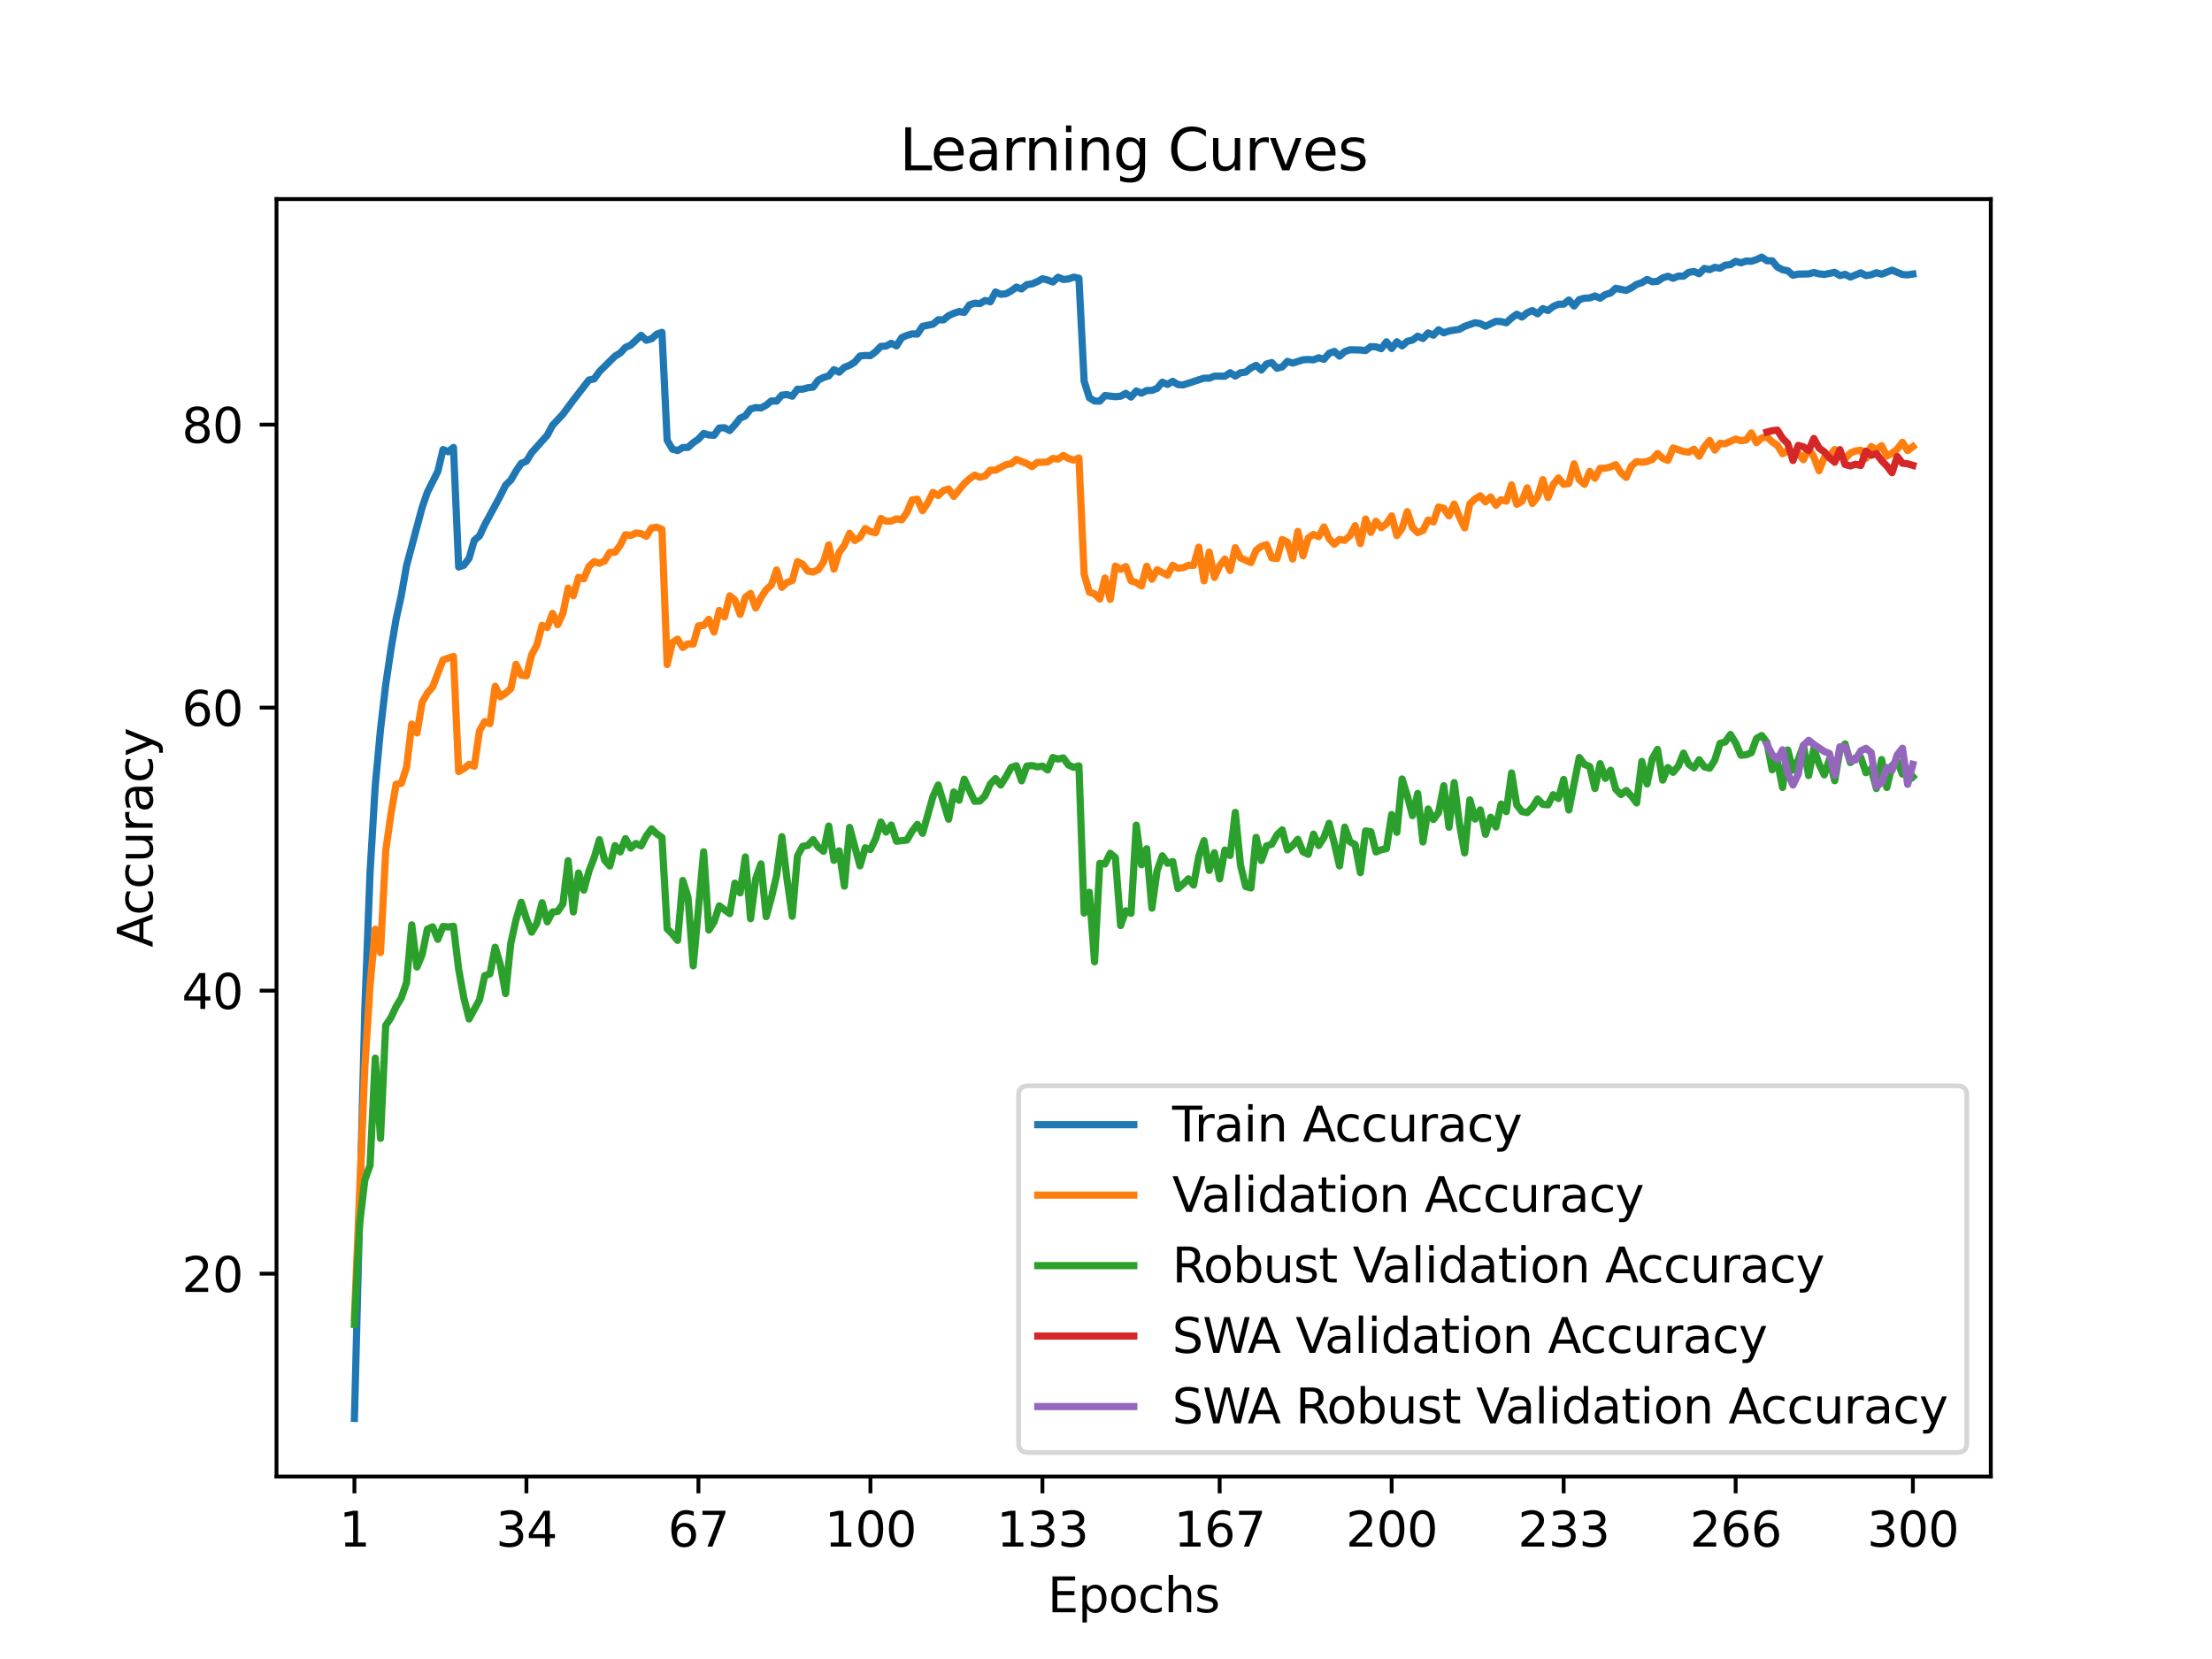 <?xml version="1.0" encoding="utf-8" standalone="no"?>
<!DOCTYPE svg PUBLIC "-//W3C//DTD SVG 1.1//EN"
  "http://www.w3.org/Graphics/SVG/1.1/DTD/svg11.dtd">
<svg xmlns:xlink="http://www.w3.org/1999/xlink" width="460.8pt" height="345.6pt" viewBox="0 0 460.8 345.6" xmlns="http://www.w3.org/2000/svg" version="1.1">
 <defs>
  <style type="text/css">*{stroke-linejoin: round; stroke-linecap: butt}</style>
 </defs>
 <g id="figure_1">
  <g id="patch_1">
   <path d="M 0 345.6 
L 460.8 345.6 
L 460.8 0 
L 0 0 
z
" style="fill: #ffffff"/>
  </g>
  <g id="axes_1">
   <g id="patch_2">
    <path d="M 57.6 307.584 
L 414.72 307.584 
L 414.72 41.472 
L 57.6 41.472 
z
" style="fill: #ffffff"/>
   </g>
   <g id="matplotlib.axis_1">
    <g id="xtick_1">
     <g id="line2d_1">
      <defs>
       <path id="maa9765d946" d="M 0 0 
L 0 3.5 
" style="stroke: #000000; stroke-width: 0.8"/>
      </defs>
      <g>
       <use xlink:href="#maa9765d946" x="73.833" y="307.584" style="stroke: #000000; stroke-width: 0.8"/>
      </g>
     </g>
     <g id="text_1">
      <!-- 1 -->
      <g transform="translate(70.651 322.182) scale(0.1 -0.1)">
       <defs>
        <path id="DejaVuSans-31" d="M 794 531 
L 1825 531 
L 1825 4091 
L 703 3866 
L 703 4441 
L 1819 4666 
L 2450 4666 
L 2450 531 
L 3481 531 
L 3481 0 
L 794 0 
L 794 531 
z
" transform="scale(0.016)"/>
       </defs>
       <use xlink:href="#DejaVuSans-31"/>
      </g>
     </g>
    </g>
    <g id="xtick_2">
     <g id="line2d_2">
      <g>
       <use xlink:href="#maa9765d946" x="109.664" y="307.584" style="stroke: #000000; stroke-width: 0.8"/>
      </g>
     </g>
     <g id="text_2">
      <!-- 34 -->
      <g transform="translate(103.302 322.182) scale(0.1 -0.1)">
       <defs>
        <path id="DejaVuSans-33" d="M 2597 2516 
Q 3050 2419 3304 2112 
Q 3559 1806 3559 1356 
Q 3559 666 3084 287 
Q 2609 -91 1734 -91 
Q 1441 -91 1130 -33 
Q 819 25 488 141 
L 488 750 
Q 750 597 1062 519 
Q 1375 441 1716 441 
Q 2309 441 2620 675 
Q 2931 909 2931 1356 
Q 2931 1769 2642 2001 
Q 2353 2234 1838 2234 
L 1294 2234 
L 1294 2753 
L 1863 2753 
Q 2328 2753 2575 2939 
Q 2822 3125 2822 3475 
Q 2822 3834 2567 4026 
Q 2313 4219 1838 4219 
Q 1578 4219 1281 4162 
Q 984 4106 628 3988 
L 628 4550 
Q 988 4650 1302 4700 
Q 1616 4750 1894 4750 
Q 2613 4750 3031 4423 
Q 3450 4097 3450 3541 
Q 3450 3153 3228 2886 
Q 3006 2619 2597 2516 
z
" transform="scale(0.016)"/>
        <path id="DejaVuSans-34" d="M 2419 4116 
L 825 1625 
L 2419 1625 
L 2419 4116 
z
M 2253 4666 
L 3047 4666 
L 3047 1625 
L 3713 1625 
L 3713 1100 
L 3047 1100 
L 3047 0 
L 2419 0 
L 2419 1100 
L 313 1100 
L 313 1709 
L 2253 4666 
z
" transform="scale(0.016)"/>
       </defs>
       <use xlink:href="#DejaVuSans-33"/>
       <use xlink:href="#DejaVuSans-34" x="63.623"/>
      </g>
     </g>
    </g>
    <g id="xtick_3">
     <g id="line2d_3">
      <g>
       <use xlink:href="#maa9765d946" x="145.496" y="307.584" style="stroke: #000000; stroke-width: 0.8"/>
      </g>
     </g>
     <g id="text_3">
      <!-- 67 -->
      <g transform="translate(139.133 322.182) scale(0.1 -0.1)">
       <defs>
        <path id="DejaVuSans-36" d="M 2113 2584 
Q 1688 2584 1439 2293 
Q 1191 2003 1191 1497 
Q 1191 994 1439 701 
Q 1688 409 2113 409 
Q 2538 409 2786 701 
Q 3034 994 3034 1497 
Q 3034 2003 2786 2293 
Q 2538 2584 2113 2584 
z
M 3366 4563 
L 3366 3988 
Q 3128 4100 2886 4159 
Q 2644 4219 2406 4219 
Q 1781 4219 1451 3797 
Q 1122 3375 1075 2522 
Q 1259 2794 1537 2939 
Q 1816 3084 2150 3084 
Q 2853 3084 3261 2657 
Q 3669 2231 3669 1497 
Q 3669 778 3244 343 
Q 2819 -91 2113 -91 
Q 1303 -91 875 529 
Q 447 1150 447 2328 
Q 447 3434 972 4092 
Q 1497 4750 2381 4750 
Q 2619 4750 2861 4703 
Q 3103 4656 3366 4563 
z
" transform="scale(0.016)"/>
        <path id="DejaVuSans-37" d="M 525 4666 
L 3525 4666 
L 3525 4397 
L 1831 0 
L 1172 0 
L 2766 4134 
L 525 4134 
L 525 4666 
z
" transform="scale(0.016)"/>
       </defs>
       <use xlink:href="#DejaVuSans-36"/>
       <use xlink:href="#DejaVuSans-37" x="63.623"/>
      </g>
     </g>
    </g>
    <g id="xtick_4">
     <g id="line2d_4">
      <g>
       <use xlink:href="#maa9765d946" x="181.327" y="307.584" style="stroke: #000000; stroke-width: 0.8"/>
      </g>
     </g>
     <g id="text_4">
      <!-- 100 -->
      <g transform="translate(171.783 322.182) scale(0.1 -0.1)">
       <defs>
        <path id="DejaVuSans-30" d="M 2034 4250 
Q 1547 4250 1301 3770 
Q 1056 3291 1056 2328 
Q 1056 1369 1301 889 
Q 1547 409 2034 409 
Q 2525 409 2770 889 
Q 3016 1369 3016 2328 
Q 3016 3291 2770 3770 
Q 2525 4250 2034 4250 
z
M 2034 4750 
Q 2819 4750 3233 4129 
Q 3647 3509 3647 2328 
Q 3647 1150 3233 529 
Q 2819 -91 2034 -91 
Q 1250 -91 836 529 
Q 422 1150 422 2328 
Q 422 3509 836 4129 
Q 1250 4750 2034 4750 
z
" transform="scale(0.016)"/>
       </defs>
       <use xlink:href="#DejaVuSans-31"/>
       <use xlink:href="#DejaVuSans-30" x="63.623"/>
       <use xlink:href="#DejaVuSans-30" x="127.246"/>
      </g>
     </g>
    </g>
    <g id="xtick_5">
     <g id="line2d_5">
      <g>
       <use xlink:href="#maa9765d946" x="217.158" y="307.584" style="stroke: #000000; stroke-width: 0.8"/>
      </g>
     </g>
     <g id="text_5">
      <!-- 133 -->
      <g transform="translate(207.615 322.182) scale(0.1 -0.1)">
       <use xlink:href="#DejaVuSans-31"/>
       <use xlink:href="#DejaVuSans-33" x="63.623"/>
       <use xlink:href="#DejaVuSans-33" x="127.246"/>
      </g>
     </g>
    </g>
    <g id="xtick_6">
     <g id="line2d_6">
      <g>
       <use xlink:href="#maa9765d946" x="254.076" y="307.584" style="stroke: #000000; stroke-width: 0.8"/>
      </g>
     </g>
     <g id="text_6">
      <!-- 167 -->
      <g transform="translate(244.532 322.182) scale(0.1 -0.1)">
       <use xlink:href="#DejaVuSans-31"/>
       <use xlink:href="#DejaVuSans-36" x="63.623"/>
       <use xlink:href="#DejaVuSans-37" x="127.246"/>
      </g>
     </g>
    </g>
    <g id="xtick_7">
     <g id="line2d_7">
      <g>
       <use xlink:href="#maa9765d946" x="289.907" y="307.584" style="stroke: #000000; stroke-width: 0.8"/>
      </g>
     </g>
     <g id="text_7">
      <!-- 200 -->
      <g transform="translate(280.363 322.182) scale(0.1 -0.1)">
       <defs>
        <path id="DejaVuSans-32" d="M 1228 531 
L 3431 531 
L 3431 0 
L 469 0 
L 469 531 
Q 828 903 1448 1529 
Q 2069 2156 2228 2338 
Q 2531 2678 2651 2914 
Q 2772 3150 2772 3378 
Q 2772 3750 2511 3984 
Q 2250 4219 1831 4219 
Q 1534 4219 1204 4116 
Q 875 4013 500 3803 
L 500 4441 
Q 881 4594 1212 4672 
Q 1544 4750 1819 4750 
Q 2544 4750 2975 4387 
Q 3406 4025 3406 3419 
Q 3406 3131 3298 2873 
Q 3191 2616 2906 2266 
Q 2828 2175 2409 1742 
Q 1991 1309 1228 531 
z
" transform="scale(0.016)"/>
       </defs>
       <use xlink:href="#DejaVuSans-32"/>
       <use xlink:href="#DejaVuSans-30" x="63.623"/>
       <use xlink:href="#DejaVuSans-30" x="127.246"/>
      </g>
     </g>
    </g>
    <g id="xtick_8">
     <g id="line2d_8">
      <g>
       <use xlink:href="#maa9765d946" x="325.739" y="307.584" style="stroke: #000000; stroke-width: 0.8"/>
      </g>
     </g>
     <g id="text_8">
      <!-- 233 -->
      <g transform="translate(316.195 322.182) scale(0.1 -0.1)">
       <use xlink:href="#DejaVuSans-32"/>
       <use xlink:href="#DejaVuSans-33" x="63.623"/>
       <use xlink:href="#DejaVuSans-33" x="127.246"/>
      </g>
     </g>
    </g>
    <g id="xtick_9">
     <g id="line2d_9">
      <g>
       <use xlink:href="#maa9765d946" x="361.57" y="307.584" style="stroke: #000000; stroke-width: 0.8"/>
      </g>
     </g>
     <g id="text_9">
      <!-- 266 -->
      <g transform="translate(352.026 322.182) scale(0.1 -0.1)">
       <use xlink:href="#DejaVuSans-32"/>
       <use xlink:href="#DejaVuSans-36" x="63.623"/>
       <use xlink:href="#DejaVuSans-36" x="127.246"/>
      </g>
     </g>
    </g>
    <g id="xtick_10">
     <g id="line2d_10">
      <g>
       <use xlink:href="#maa9765d946" x="398.487" y="307.584" style="stroke: #000000; stroke-width: 0.8"/>
      </g>
     </g>
     <g id="text_10">
      <!-- 300 -->
      <g transform="translate(388.944 322.182) scale(0.1 -0.1)">
       <use xlink:href="#DejaVuSans-33"/>
       <use xlink:href="#DejaVuSans-30" x="63.623"/>
       <use xlink:href="#DejaVuSans-30" x="127.246"/>
      </g>
     </g>
    </g>
    <g id="text_11">
     <!-- Epochs -->
     <g transform="translate(218.244 335.861) scale(0.1 -0.1)">
      <defs>
       <path id="DejaVuSans-45" d="M 628 4666 
L 3578 4666 
L 3578 4134 
L 1259 4134 
L 1259 2753 
L 3481 2753 
L 3481 2222 
L 1259 2222 
L 1259 531 
L 3634 531 
L 3634 0 
L 628 0 
L 628 4666 
z
" transform="scale(0.016)"/>
       <path id="DejaVuSans-70" d="M 1159 525 
L 1159 -1331 
L 581 -1331 
L 581 3500 
L 1159 3500 
L 1159 2969 
Q 1341 3281 1617 3432 
Q 1894 3584 2278 3584 
Q 2916 3584 3314 3078 
Q 3713 2572 3713 1747 
Q 3713 922 3314 415 
Q 2916 -91 2278 -91 
Q 1894 -91 1617 61 
Q 1341 213 1159 525 
z
M 3116 1747 
Q 3116 2381 2855 2742 
Q 2594 3103 2138 3103 
Q 1681 3103 1420 2742 
Q 1159 2381 1159 1747 
Q 1159 1113 1420 752 
Q 1681 391 2138 391 
Q 2594 391 2855 752 
Q 3116 1113 3116 1747 
z
" transform="scale(0.016)"/>
       <path id="DejaVuSans-6f" d="M 1959 3097 
Q 1497 3097 1228 2736 
Q 959 2375 959 1747 
Q 959 1119 1226 758 
Q 1494 397 1959 397 
Q 2419 397 2687 759 
Q 2956 1122 2956 1747 
Q 2956 2369 2687 2733 
Q 2419 3097 1959 3097 
z
M 1959 3584 
Q 2709 3584 3137 3096 
Q 3566 2609 3566 1747 
Q 3566 888 3137 398 
Q 2709 -91 1959 -91 
Q 1206 -91 779 398 
Q 353 888 353 1747 
Q 353 2609 779 3096 
Q 1206 3584 1959 3584 
z
" transform="scale(0.016)"/>
       <path id="DejaVuSans-63" d="M 3122 3366 
L 3122 2828 
Q 2878 2963 2633 3030 
Q 2388 3097 2138 3097 
Q 1578 3097 1268 2742 
Q 959 2388 959 1747 
Q 959 1106 1268 751 
Q 1578 397 2138 397 
Q 2388 397 2633 464 
Q 2878 531 3122 666 
L 3122 134 
Q 2881 22 2623 -34 
Q 2366 -91 2075 -91 
Q 1284 -91 818 406 
Q 353 903 353 1747 
Q 353 2603 823 3093 
Q 1294 3584 2113 3584 
Q 2378 3584 2631 3529 
Q 2884 3475 3122 3366 
z
" transform="scale(0.016)"/>
       <path id="DejaVuSans-68" d="M 3513 2113 
L 3513 0 
L 2938 0 
L 2938 2094 
Q 2938 2591 2744 2837 
Q 2550 3084 2163 3084 
Q 1697 3084 1428 2787 
Q 1159 2491 1159 1978 
L 1159 0 
L 581 0 
L 581 4863 
L 1159 4863 
L 1159 2956 
Q 1366 3272 1645 3428 
Q 1925 3584 2291 3584 
Q 2894 3584 3203 3211 
Q 3513 2838 3513 2113 
z
" transform="scale(0.016)"/>
       <path id="DejaVuSans-73" d="M 2834 3397 
L 2834 2853 
Q 2591 2978 2328 3040 
Q 2066 3103 1784 3103 
Q 1356 3103 1142 2972 
Q 928 2841 928 2578 
Q 928 2378 1081 2264 
Q 1234 2150 1697 2047 
L 1894 2003 
Q 2506 1872 2764 1633 
Q 3022 1394 3022 966 
Q 3022 478 2636 193 
Q 2250 -91 1575 -91 
Q 1294 -91 989 -36 
Q 684 19 347 128 
L 347 722 
Q 666 556 975 473 
Q 1284 391 1588 391 
Q 1994 391 2212 530 
Q 2431 669 2431 922 
Q 2431 1156 2273 1281 
Q 2116 1406 1581 1522 
L 1381 1569 
Q 847 1681 609 1914 
Q 372 2147 372 2553 
Q 372 3047 722 3315 
Q 1072 3584 1716 3584 
Q 2034 3584 2315 3537 
Q 2597 3491 2834 3397 
z
" transform="scale(0.016)"/>
      </defs>
      <use xlink:href="#DejaVuSans-45"/>
      <use xlink:href="#DejaVuSans-70" x="63.184"/>
      <use xlink:href="#DejaVuSans-6f" x="126.66"/>
      <use xlink:href="#DejaVuSans-63" x="187.842"/>
      <use xlink:href="#DejaVuSans-68" x="242.822"/>
      <use xlink:href="#DejaVuSans-73" x="306.201"/>
     </g>
    </g>
   </g>
   <g id="matplotlib.axis_2">
    <g id="ytick_1">
     <g id="line2d_11">
      <defs>
       <path id="maf9e683f5e" d="M 0 0 
L -3.5 0 
" style="stroke: #000000; stroke-width: 0.8"/>
      </defs>
      <g>
       <use xlink:href="#maf9e683f5e" x="57.6" y="265.331" style="stroke: #000000; stroke-width: 0.8"/>
      </g>
     </g>
     <g id="text_12">
      <!-- 20 -->
      <g transform="translate(37.875 269.13) scale(0.1 -0.1)">
       <use xlink:href="#DejaVuSans-32"/>
       <use xlink:href="#DejaVuSans-30" x="63.623"/>
      </g>
     </g>
    </g>
    <g id="ytick_2">
     <g id="line2d_12">
      <g>
       <use xlink:href="#maf9e683f5e" x="57.6" y="206.372" style="stroke: #000000; stroke-width: 0.8"/>
      </g>
     </g>
     <g id="text_13">
      <!-- 40 -->
      <g transform="translate(37.875 210.171) scale(0.1 -0.1)">
       <use xlink:href="#DejaVuSans-34"/>
       <use xlink:href="#DejaVuSans-30" x="63.623"/>
      </g>
     </g>
    </g>
    <g id="ytick_3">
     <g id="line2d_13">
      <g>
       <use xlink:href="#maf9e683f5e" x="57.6" y="147.413" style="stroke: #000000; stroke-width: 0.8"/>
      </g>
     </g>
     <g id="text_14">
      <!-- 60 -->
      <g transform="translate(37.875 151.212) scale(0.1 -0.1)">
       <use xlink:href="#DejaVuSans-36"/>
       <use xlink:href="#DejaVuSans-30" x="63.623"/>
      </g>
     </g>
    </g>
    <g id="ytick_4">
     <g id="line2d_14">
      <g>
       <use xlink:href="#maf9e683f5e" x="57.6" y="88.454" style="stroke: #000000; stroke-width: 0.8"/>
      </g>
     </g>
     <g id="text_15">
      <!-- 80 -->
      <g transform="translate(37.875 92.253) scale(0.1 -0.1)">
       <defs>
        <path id="DejaVuSans-38" d="M 2034 2216 
Q 1584 2216 1326 1975 
Q 1069 1734 1069 1313 
Q 1069 891 1326 650 
Q 1584 409 2034 409 
Q 2484 409 2743 651 
Q 3003 894 3003 1313 
Q 3003 1734 2745 1975 
Q 2488 2216 2034 2216 
z
M 1403 2484 
Q 997 2584 770 2862 
Q 544 3141 544 3541 
Q 544 4100 942 4425 
Q 1341 4750 2034 4750 
Q 2731 4750 3128 4425 
Q 3525 4100 3525 3541 
Q 3525 3141 3298 2862 
Q 3072 2584 2669 2484 
Q 3125 2378 3379 2068 
Q 3634 1759 3634 1313 
Q 3634 634 3220 271 
Q 2806 -91 2034 -91 
Q 1263 -91 848 271 
Q 434 634 434 1313 
Q 434 1759 690 2068 
Q 947 2378 1403 2484 
z
M 1172 3481 
Q 1172 3119 1398 2916 
Q 1625 2713 2034 2713 
Q 2441 2713 2670 2916 
Q 2900 3119 2900 3481 
Q 2900 3844 2670 4047 
Q 2441 4250 2034 4250 
Q 1625 4250 1398 4047 
Q 1172 3844 1172 3481 
z
" transform="scale(0.016)"/>
       </defs>
       <use xlink:href="#DejaVuSans-38"/>
       <use xlink:href="#DejaVuSans-30" x="63.623"/>
      </g>
     </g>
    </g>
    <g id="text_16">
     <!-- Accuracy -->
     <g transform="translate(31.795 197.356) rotate(-90) scale(0.1 -0.1)">
      <defs>
       <path id="DejaVuSans-41" d="M 2188 4044 
L 1331 1722 
L 3047 1722 
L 2188 4044 
z
M 1831 4666 
L 2547 4666 
L 4325 0 
L 3669 0 
L 3244 1197 
L 1141 1197 
L 716 0 
L 50 0 
L 1831 4666 
z
" transform="scale(0.016)"/>
       <path id="DejaVuSans-75" d="M 544 1381 
L 544 3500 
L 1119 3500 
L 1119 1403 
Q 1119 906 1312 657 
Q 1506 409 1894 409 
Q 2359 409 2629 706 
Q 2900 1003 2900 1516 
L 2900 3500 
L 3475 3500 
L 3475 0 
L 2900 0 
L 2900 538 
Q 2691 219 2414 64 
Q 2138 -91 1772 -91 
Q 1169 -91 856 284 
Q 544 659 544 1381 
z
M 1991 3584 
L 1991 3584 
z
" transform="scale(0.016)"/>
       <path id="DejaVuSans-72" d="M 2631 2963 
Q 2534 3019 2420 3045 
Q 2306 3072 2169 3072 
Q 1681 3072 1420 2755 
Q 1159 2438 1159 1844 
L 1159 0 
L 581 0 
L 581 3500 
L 1159 3500 
L 1159 2956 
Q 1341 3275 1631 3429 
Q 1922 3584 2338 3584 
Q 2397 3584 2469 3576 
Q 2541 3569 2628 3553 
L 2631 2963 
z
" transform="scale(0.016)"/>
       <path id="DejaVuSans-61" d="M 2194 1759 
Q 1497 1759 1228 1600 
Q 959 1441 959 1056 
Q 959 750 1161 570 
Q 1363 391 1709 391 
Q 2188 391 2477 730 
Q 2766 1069 2766 1631 
L 2766 1759 
L 2194 1759 
z
M 3341 1997 
L 3341 0 
L 2766 0 
L 2766 531 
Q 2569 213 2275 61 
Q 1981 -91 1556 -91 
Q 1019 -91 701 211 
Q 384 513 384 1019 
Q 384 1609 779 1909 
Q 1175 2209 1959 2209 
L 2766 2209 
L 2766 2266 
Q 2766 2663 2505 2880 
Q 2244 3097 1772 3097 
Q 1472 3097 1187 3025 
Q 903 2953 641 2809 
L 641 3341 
Q 956 3463 1253 3523 
Q 1550 3584 1831 3584 
Q 2591 3584 2966 3190 
Q 3341 2797 3341 1997 
z
" transform="scale(0.016)"/>
       <path id="DejaVuSans-79" d="M 2059 -325 
Q 1816 -950 1584 -1140 
Q 1353 -1331 966 -1331 
L 506 -1331 
L 506 -850 
L 844 -850 
Q 1081 -850 1212 -737 
Q 1344 -625 1503 -206 
L 1606 56 
L 191 3500 
L 800 3500 
L 1894 763 
L 2988 3500 
L 3597 3500 
L 2059 -325 
z
" transform="scale(0.016)"/>
      </defs>
      <use xlink:href="#DejaVuSans-41"/>
      <use xlink:href="#DejaVuSans-63" x="66.658"/>
      <use xlink:href="#DejaVuSans-63" x="121.639"/>
      <use xlink:href="#DejaVuSans-75" x="176.619"/>
      <use xlink:href="#DejaVuSans-72" x="239.998"/>
      <use xlink:href="#DejaVuSans-61" x="281.111"/>
      <use xlink:href="#DejaVuSans-63" x="342.391"/>
      <use xlink:href="#DejaVuSans-79" x="397.371"/>
     </g>
    </g>
   </g>
   <g id="line2d_15">
    <path d="M 73.833 295.488 
L 76.004 210.257 
L 77.09 181.697 
L 78.176 163.591 
L 79.262 151.976 
L 80.348 142.661 
L 81.433 135.338 
L 82.519 128.959 
L 83.605 124 
L 84.691 117.839 
L 87.948 105.67 
L 89.034 102.527 
L 91.206 98.206 
L 92.291 93.654 
L 93.377 94.108 
L 94.463 93.212 
L 95.549 118.122 
L 96.635 117.739 
L 97.72 116.306 
L 98.806 112.562 
L 99.892 111.631 
L 100.978 109.314 
L 104.235 103.282 
L 105.321 101.077 
L 106.407 100.016 
L 107.493 98.147 
L 108.578 96.531 
L 109.664 96.077 
L 110.75 94.303 
L 114.007 90.653 
L 115.093 88.613 
L 117.265 86.284 
L 119.436 83.354 
L 122.694 79.162 
L 123.78 78.932 
L 124.865 77.411 
L 128.123 74.192 
L 129.209 73.537 
L 130.294 72.364 
L 131.38 71.904 
L 133.552 69.858 
L 134.638 70.884 
L 135.723 70.578 
L 136.809 69.617 
L 137.895 69.233 
L 138.981 91.703 
L 140.067 93.566 
L 141.152 93.86 
L 142.238 93.23 
L 143.324 93.2 
L 144.41 92.233 
L 145.496 91.49 
L 146.581 90.293 
L 147.667 90.612 
L 148.753 90.683 
L 149.839 89.167 
L 150.925 89.108 
L 152.01 89.692 
L 153.096 88.495 
L 154.182 87.121 
L 155.268 86.632 
L 156.354 85.211 
L 157.439 84.899 
L 158.525 84.993 
L 159.611 84.398 
L 160.697 83.513 
L 161.783 83.566 
L 162.868 82.31 
L 163.954 82.193 
L 165.04 82.534 
L 166.126 81.072 
L 167.212 81.072 
L 168.297 80.766 
L 169.383 80.654 
L 170.469 79.174 
L 171.555 78.637 
L 172.641 78.307 
L 173.726 77.01 
L 174.812 77.535 
L 175.898 76.527 
L 176.984 76.096 
L 178.07 75.424 
L 179.155 74.162 
L 180.241 74.044 
L 181.327 74.086 
L 182.413 73.272 
L 183.499 72.158 
L 184.584 72.093 
L 185.67 71.509 
L 186.756 72.057 
L 187.842 70.348 
L 188.928 69.864 
L 190.013 69.546 
L 191.099 69.587 
L 192.185 67.978 
L 194.357 67.535 
L 195.442 66.616 
L 196.528 66.639 
L 197.614 65.767 
L 198.7 65.265 
L 199.786 64.9 
L 200.871 65.071 
L 201.957 63.52 
L 203.043 63.149 
L 204.129 63.255 
L 205.215 62.6 
L 206.3 62.866 
L 207.386 60.826 
L 208.472 61.309 
L 209.558 61.203 
L 210.644 60.608 
L 211.729 59.806 
L 212.815 60.195 
L 213.901 59.305 
L 214.987 59.134 
L 216.073 58.686 
L 217.158 58.072 
L 218.244 58.332 
L 219.33 58.745 
L 220.416 57.754 
L 221.502 58.214 
L 222.587 58.114 
L 223.673 57.73 
L 224.759 57.966 
L 225.845 79.398 
L 226.931 82.871 
L 228.016 83.537 
L 229.102 83.566 
L 230.188 82.393 
L 232.36 82.635 
L 233.445 82.54 
L 234.531 81.945 
L 235.617 82.717 
L 236.703 81.444 
L 237.789 81.915 
L 238.875 81.344 
L 239.96 81.332 
L 241.046 80.901 
L 242.132 79.616 
L 243.218 80.082 
L 244.304 79.439 
L 245.389 80.117 
L 246.475 80.182 
L 250.818 78.773 
L 251.904 78.791 
L 252.99 78.354 
L 255.162 78.378 
L 256.247 77.641 
L 257.333 78.337 
L 258.419 77.647 
L 259.505 77.517 
L 260.591 76.644 
L 261.676 76.108 
L 262.762 77.087 
L 263.848 75.819 
L 264.934 75.536 
L 266.02 76.715 
L 267.105 76.426 
L 268.191 75.283 
L 269.277 75.642 
L 271.449 74.952 
L 272.534 74.888 
L 273.62 74.958 
L 274.706 74.522 
L 275.792 74.858 
L 276.878 73.614 
L 277.963 73.207 
L 279.049 74.192 
L 280.135 73.254 
L 281.221 72.865 
L 283.392 72.907 
L 284.478 73.036 
L 285.564 72.205 
L 286.65 72.258 
L 287.736 72.641 
L 288.821 71.203 
L 289.907 72.6 
L 290.993 71.197 
L 292.079 72.052 
L 293.165 71.096 
L 294.25 70.849 
L 295.336 70.035 
L 296.422 70.519 
L 297.508 69.357 
L 298.594 69.823 
L 299.679 68.703 
L 300.765 69.334 
L 301.851 68.95 
L 304.023 68.597 
L 305.108 67.983 
L 307.28 67.229 
L 308.366 67.412 
L 309.452 67.966 
L 311.623 66.934 
L 312.709 66.993 
L 313.795 67.246 
L 314.881 66.238 
L 315.966 65.46 
L 317.052 66.055 
L 318.138 65.148 
L 319.224 64.694 
L 320.31 65.372 
L 321.395 64.287 
L 322.481 64.688 
L 323.567 63.85 
L 324.653 63.373 
L 325.739 63.361 
L 326.824 62.5 
L 327.91 63.744 
L 328.996 62.412 
L 330.082 62.117 
L 331.168 62.07 
L 332.253 61.645 
L 333.339 62.123 
L 334.425 61.356 
L 335.511 61.05 
L 336.597 60.053 
L 338.768 60.502 
L 339.854 59.965 
L 340.94 59.246 
L 342.026 58.892 
L 343.111 58.214 
L 344.197 58.697 
L 345.283 58.603 
L 346.369 57.89 
L 347.455 57.548 
L 348.54 57.972 
L 349.626 57.518 
L 350.712 57.53 
L 351.798 56.734 
L 352.884 56.557 
L 353.969 57.011 
L 355.055 55.915 
L 356.141 56.18 
L 357.227 55.691 
L 358.313 55.879 
L 359.398 55.231 
L 360.484 55.136 
L 361.57 54.435 
L 362.656 54.765 
L 363.742 54.376 
L 364.827 54.435 
L 365.913 54.069 
L 366.999 53.568 
L 368.085 54.317 
L 369.171 54.329 
L 370.256 55.632 
L 371.342 56.192 
L 372.428 56.404 
L 373.514 57.341 
L 374.6 57.1 
L 376.771 57.058 
L 377.857 56.764 
L 378.943 57.052 
L 380.029 57.17 
L 382.2 56.728 
L 383.286 57.406 
L 384.372 57.147 
L 385.458 57.719 
L 387.629 56.828 
L 388.715 57.4 
L 389.801 57.235 
L 390.887 56.811 
L 391.972 57.111 
L 394.144 56.28 
L 396.316 57.182 
L 397.401 57.259 
L 398.487 57.094 
L 398.487 57.094 
" clip-path="url(#p9af06ed125)" style="fill: none; stroke: #1f77b4; stroke-width: 1.5; stroke-linecap: square"/>
   </g>
   <g id="line2d_16">
    <path d="M 73.833 274.499 
L 76.004 222.291 
L 77.09 205.251 
L 78.176 193.578 
L 79.262 198.442 
L 80.348 177.305 
L 81.433 169.611 
L 82.519 163.361 
L 83.605 163.184 
L 84.691 159.853 
L 85.777 150.832 
L 86.862 152.69 
L 87.948 146.293 
L 89.034 144.376 
L 90.12 143.109 
L 92.291 137.478 
L 94.463 136.741 
L 95.549 160.738 
L 96.635 160.118 
L 97.72 159.234 
L 98.806 159.617 
L 99.892 152.218 
L 100.978 150.331 
L 102.064 150.744 
L 103.149 142.961 
L 104.235 145.143 
L 105.321 144.406 
L 106.407 143.463 
L 107.493 138.392 
L 108.578 140.662 
L 109.664 140.78 
L 110.75 136.417 
L 111.836 134.412 
L 112.922 130.285 
L 114.007 130.727 
L 115.093 127.78 
L 116.179 130.138 
L 117.265 127.78 
L 118.351 122.503 
L 119.436 124.095 
L 120.522 120.262 
L 121.608 120.587 
L 122.694 117.992 
L 123.78 116.99 
L 124.865 117.344 
L 125.951 116.843 
L 127.037 115.074 
L 128.123 115.044 
L 129.209 113.57 
L 130.294 111.389 
L 131.38 111.566 
L 132.466 111.035 
L 133.552 111.153 
L 134.638 111.713 
L 135.723 109.974 
L 136.809 109.827 
L 137.895 110.269 
L 138.981 138.422 
L 140.067 133.852 
L 141.152 133.145 
L 142.238 134.884 
L 143.324 134.118 
L 144.41 134.177 
L 145.496 130.374 
L 146.581 130.285 
L 147.667 129.018 
L 148.753 131.671 
L 149.839 127.16 
L 150.925 128.517 
L 152.01 124.124 
L 153.096 125.008 
L 154.182 127.986 
L 155.268 124.419 
L 156.354 123.623 
L 157.439 126.659 
L 158.525 124.507 
L 159.611 122.827 
L 160.697 121.884 
L 161.783 118.729 
L 162.868 122.355 
L 163.954 121.324 
L 165.04 120.94 
L 166.126 116.99 
L 167.212 117.55 
L 168.297 118.965 
L 169.383 119.172 
L 170.469 118.67 
L 171.555 117.078 
L 172.641 113.511 
L 173.726 118.552 
L 174.812 115.044 
L 175.898 113.6 
L 176.984 111.094 
L 178.07 112.598 
L 179.155 111.92 
L 180.241 110.092 
L 181.327 110.74 
L 182.413 110.976 
L 183.499 107.999 
L 184.584 108.588 
L 185.67 108.559 
L 186.756 108.087 
L 187.842 108.294 
L 188.928 106.761 
L 190.013 104.137 
L 191.099 103.99 
L 192.185 106.377 
L 193.271 104.756 
L 194.357 102.575 
L 195.442 103.223 
L 196.528 102.191 
L 197.614 101.867 
L 198.7 103.4 
L 200.871 100.717 
L 201.957 99.745 
L 203.043 98.978 
L 204.129 99.42 
L 205.215 99.155 
L 206.3 97.946 
L 207.386 97.946 
L 209.558 96.797 
L 210.644 96.62 
L 211.729 95.706 
L 213.901 96.561 
L 214.987 97.209 
L 216.073 96.325 
L 218.244 96.237 
L 219.33 95.5 
L 220.416 95.647 
L 221.502 94.88 
L 222.587 95.5 
L 223.673 95.853 
L 224.759 95.411 
L 225.845 119.614 
L 226.931 123.358 
L 228.016 123.711 
L 229.102 124.802 
L 230.188 120.41 
L 231.274 124.861 
L 232.36 117.933 
L 233.445 118.611 
L 234.531 118.022 
L 235.617 120.999 
L 236.703 121.353 
L 237.789 122.061 
L 238.875 117.963 
L 239.96 120.675 
L 241.046 118.7 
L 243.218 119.82 
L 244.304 117.757 
L 245.389 118.376 
L 246.475 118.258 
L 247.561 117.757 
L 248.647 117.786 
L 249.733 113.983 
L 250.818 120.999 
L 251.904 115.015 
L 252.99 120.292 
L 254.076 117.845 
L 255.162 116.459 
L 256.247 118.847 
L 257.333 114.101 
L 258.419 116.224 
L 260.591 117.196 
L 261.676 114.632 
L 262.762 113.806 
L 263.848 113.453 
L 264.934 116.224 
L 266.02 116.371 
L 267.105 112.391 
L 268.191 112.951 
L 269.277 116.459 
L 270.363 110.711 
L 271.449 115.781 
L 272.534 112.067 
L 273.62 111.33 
L 274.706 111.802 
L 275.792 109.768 
L 276.878 112.214 
L 277.963 113.364 
L 279.049 112.362 
L 280.135 112.568 
L 281.221 111.595 
L 282.307 109.502 
L 283.392 113.246 
L 284.478 108.117 
L 285.564 110.917 
L 286.65 108.588 
L 287.736 109.944 
L 288.821 109.119 
L 289.907 107.468 
L 290.993 111.566 
L 292.079 110.062 
L 293.165 106.584 
L 294.25 109.915 
L 295.336 110.947 
L 296.422 110.505 
L 297.508 108.323 
L 298.594 108.736 
L 299.679 105.611 
L 300.765 105.906 
L 301.851 107.468 
L 302.937 104.992 
L 304.023 107.704 
L 305.108 109.974 
L 306.194 104.962 
L 307.28 103.931 
L 308.366 103.282 
L 309.452 104.55 
L 310.537 103.518 
L 311.623 105.257 
L 312.709 104.108 
L 313.795 104.402 
L 314.881 101.012 
L 315.966 105.051 
L 317.052 104.432 
L 318.138 101.631 
L 319.224 104.874 
L 320.31 103.518 
L 321.395 99.921 
L 322.481 103.665 
L 323.567 100.953 
L 324.653 99.568 
L 325.739 100.894 
L 326.824 100.717 
L 327.91 96.62 
L 328.996 99.921 
L 330.082 100.894 
L 331.168 98.212 
L 332.253 99.627 
L 333.339 97.563 
L 334.425 97.534 
L 335.511 97.268 
L 336.597 96.797 
L 337.682 98.477 
L 338.768 99.45 
L 339.854 97.091 
L 340.94 96.148 
L 342.026 96.295 
L 343.111 96.148 
L 344.197 95.706 
L 345.283 94.468 
L 346.369 95.47 
L 347.455 95.912 
L 348.54 93.318 
L 350.712 94.055 
L 351.798 94.202 
L 352.884 93.583 
L 353.969 95.028 
L 355.055 93.082 
L 356.141 91.756 
L 357.227 93.76 
L 358.313 92.345 
L 359.398 92.434 
L 361.57 91.461 
L 362.656 91.815 
L 363.742 91.667 
L 364.827 90.193 
L 365.913 92.227 
L 366.999 91.225 
L 368.085 91.019 
L 369.171 92.05 
L 370.256 92.758 
L 371.342 94.527 
L 372.428 93.849 
L 373.514 94.438 
L 374.6 94.409 
L 375.685 95.765 
L 376.771 93.407 
L 377.857 95.175 
L 378.943 98.064 
L 380.029 95.323 
L 381.114 94.998 
L 382.2 93.642 
L 383.286 94.763 
L 384.372 95.559 
L 385.458 94.379 
L 386.543 93.937 
L 387.629 93.79 
L 388.715 95.5 
L 389.801 93.023 
L 390.887 93.701 
L 391.972 92.846 
L 393.058 94.998 
L 394.144 94.409 
L 395.23 93.554 
L 396.316 92.139 
L 397.401 93.878 
L 398.487 93.053 
L 398.487 93.053 
" clip-path="url(#p9af06ed125)" style="fill: none; stroke: #ff7f0e; stroke-width: 1.5; stroke-linecap: square"/>
   </g>
   <g id="line2d_17">
    <path d="M 73.833 275.902 
L 74.919 254.982 
L 76.004 245.793 
L 77.09 242.764 
L 78.176 220.42 
L 79.262 237.152 
L 80.348 213.63 
L 81.433 212.003 
L 82.519 209.686 
L 83.605 207.876 
L 84.691 204.664 
L 85.777 192.669 
L 86.862 201.452 
L 87.948 198.849 
L 89.034 193.563 
L 90.12 193.075 
L 91.206 195.678 
L 92.291 192.994 
L 93.377 193.096 
L 94.463 192.953 
L 95.549 201.94 
L 96.635 207.917 
L 97.72 212.268 
L 99.892 208.262 
L 100.978 203.241 
L 102.064 202.875 
L 103.149 197.325 
L 104.235 200.984 
L 105.321 206.982 
L 106.407 196.511 
L 107.493 191.591 
L 108.578 187.952 
L 109.664 191.368 
L 110.75 194.194 
L 111.836 192.323 
L 112.922 188.054 
L 114.007 192.039 
L 115.093 189.985 
L 116.179 189.863 
L 117.265 188.277 
L 118.351 179.291 
L 119.436 189.985 
L 120.522 181.853 
L 121.608 185.431 
L 122.694 181.467 
L 123.78 178.641 
L 124.865 174.92 
L 125.951 179.19 
L 127.037 180.409 
L 128.123 176.16 
L 129.209 177.482 
L 130.294 174.697 
L 131.38 176.669 
L 132.466 175.713 
L 133.552 176.221 
L 134.638 174.148 
L 135.723 172.663 
L 136.809 173.68 
L 137.895 174.453 
L 138.981 193.482 
L 140.067 194.58 
L 141.152 195.901 
L 142.238 183.418 
L 143.324 186.895 
L 144.41 201.208 
L 146.581 177.441 
L 147.667 193.746 
L 148.753 192.059 
L 149.839 188.704 
L 152.01 190.331 
L 153.096 183.967 
L 154.182 186 
L 155.268 178.519 
L 156.354 191.388 
L 157.439 183.012 
L 158.525 179.962 
L 159.611 190.961 
L 160.697 186.997 
L 161.783 182.382 
L 162.868 174.29 
L 163.954 183.154 
L 165.04 190.88 
L 166.126 178.295 
L 167.212 176.303 
L 168.297 176.12 
L 169.383 174.92 
L 170.469 176.486 
L 171.555 177.34 
L 172.641 172.074 
L 173.726 179.23 
L 174.812 177.238 
L 175.898 184.598 
L 176.984 172.359 
L 179.155 180.369 
L 180.241 176.608 
L 181.327 176.974 
L 182.413 174.717 
L 183.499 171.24 
L 184.584 173.334 
L 185.67 171.871 
L 186.756 175.245 
L 188.928 175.002 
L 190.013 173.151 
L 191.099 171.728 
L 192.185 173.599 
L 194.357 165.914 
L 195.442 163.535 
L 197.614 170.671 
L 198.7 164.978 
L 199.786 166.707 
L 200.871 162.315 
L 203.043 166.93 
L 204.129 166.869 
L 205.215 165.751 
L 206.3 163.311 
L 207.386 162.193 
L 208.472 163.535 
L 209.558 161.827 
L 210.644 159.876 
L 211.729 159.51 
L 212.815 162.661 
L 213.901 159.591 
L 214.987 159.469 
L 216.073 159.754 
L 217.158 159.591 
L 218.244 160.404 
L 219.33 157.802 
L 220.416 158.127 
L 221.502 157.883 
L 222.587 159.367 
L 223.673 159.855 
L 224.759 159.55 
L 225.845 190.209 
L 226.931 185.878 
L 228.016 200.374 
L 229.102 179.861 
L 230.188 179.983 
L 231.274 177.746 
L 232.36 178.661 
L 233.445 192.811 
L 234.531 189.741 
L 235.617 190.27 
L 236.703 171.891 
L 237.789 180.145 
L 238.875 176.811 
L 239.96 189.192 
L 241.046 181.385 
L 242.132 178.275 
L 243.218 179.84 
L 244.304 179.474 
L 245.389 185.085 
L 246.475 184.171 
L 247.561 183.073 
L 248.647 184.374 
L 249.733 178.356 
L 250.818 175.123 
L 251.904 181.324 
L 252.99 177.644 
L 254.076 183.093 
L 255.162 177.075 
L 256.247 178.214 
L 257.333 169.228 
L 258.419 180.226 
L 259.505 184.679 
L 260.591 184.984 
L 261.676 174.432 
L 262.762 179.271 
L 263.848 176.201 
L 264.934 175.876 
L 266.02 173.924 
L 267.105 172.867 
L 268.191 177.055 
L 269.277 176.14 
L 270.363 174.839 
L 271.449 177.462 
L 272.534 177.97 
L 273.62 173.761 
L 274.706 176.14 
L 275.792 174.493 
L 276.878 171.505 
L 277.963 175.693 
L 279.049 180.389 
L 280.135 172.298 
L 281.221 175.367 
L 282.307 175.937 
L 283.392 181.792 
L 284.478 173.09 
L 285.564 173.253 
L 286.65 177.482 
L 287.736 177.014 
L 288.821 176.791 
L 289.907 169.675 
L 290.993 173.395 
L 292.079 162.275 
L 293.165 165.771 
L 294.25 169.919 
L 295.336 165.283 
L 296.422 175.408 
L 297.508 168.536 
L 298.594 170.732 
L 299.679 169.268 
L 300.765 163.677 
L 301.851 172.338 
L 302.937 163.027 
L 304.023 171.545 
L 305.108 177.685 
L 306.194 166.625 
L 307.28 170.63 
L 308.366 168.719 
L 309.452 173.802 
L 310.537 170.244 
L 311.623 172.277 
L 312.709 167.499 
L 313.795 169.085 
L 314.881 161.014 
L 315.966 167.682 
L 317.052 169.065 
L 318.138 169.289 
L 319.224 168.211 
L 320.31 166.442 
L 321.395 167.56 
L 322.481 167.662 
L 323.567 165.548 
L 324.653 166.341 
L 325.739 162.376 
L 326.824 168.74 
L 328.996 157.802 
L 330.082 159.245 
L 331.168 159.672 
L 332.253 164.267 
L 333.339 159.083 
L 334.425 162.153 
L 335.511 160.445 
L 336.597 164.43 
L 337.682 165.527 
L 338.768 164.674 
L 339.854 165.832 
L 340.94 167.276 
L 342.026 158.615 
L 343.111 163.311 
L 344.197 158.046 
L 345.283 156.114 
L 346.369 162.518 
L 347.455 159.896 
L 348.54 160.892 
L 349.626 159.591 
L 350.712 156.887 
L 351.798 159.225 
L 352.884 159.977 
L 353.969 158.269 
L 355.055 159.754 
L 356.141 160.038 
L 357.227 158.351 
L 358.313 154.854 
L 359.398 154.549 
L 360.484 153.004 
L 361.57 154.773 
L 362.656 157.334 
L 363.742 157.233 
L 364.827 156.806 
L 365.913 153.837 
L 366.999 153.227 
L 368.085 154.651 
L 369.171 160.363 
L 370.256 158.574 
L 371.342 164.043 
L 372.428 156.236 
L 373.514 160.445 
L 374.6 158.33 
L 375.685 155.24 
L 376.771 161.563 
L 377.857 155.931 
L 378.943 159.164 
L 380.029 161.421 
L 381.114 158.147 
L 382.2 162.64 
L 383.286 156.257 
L 384.372 154.976 
L 385.458 158.859 
L 386.543 157.863 
L 387.629 157.781 
L 388.715 160.973 
L 389.801 160.16 
L 390.887 164.267 
L 391.972 158.229 
L 393.058 164.043 
L 394.144 159.489 
L 395.23 158.554 
L 396.316 161.278 
L 397.401 160.709 
L 398.487 161.827 
L 398.487 161.827 
" clip-path="url(#p9af06ed125)" style="fill: none; stroke: #2ca02c; stroke-width: 1.5; stroke-linecap: square"/>
   </g>
   <g id="line2d_18">
    <path d="M 368.085 90.016 
L 369.171 89.722 
L 370.256 89.604 
L 371.342 91.313 
L 372.428 92.404 
L 373.514 95.942 
L 374.6 92.787 
L 375.685 93.082 
L 376.771 93.849 
L 377.857 91.343 
L 378.943 93.348 
L 380.029 94.114 
L 381.114 95.352 
L 382.2 96.295 
L 383.286 93.672 
L 384.372 96.767 
L 385.458 97.062 
L 386.543 96.708 
L 387.629 96.974 
L 388.715 93.967 
L 389.801 94.851 
L 390.887 94.497 
L 391.972 95.942 
L 393.058 97.062 
L 394.144 98.477 
L 395.23 95.087 
L 396.316 96.502 
L 397.401 96.62 
L 398.487 96.944 
L 398.487 96.944 
" clip-path="url(#p9af06ed125)" style="fill: none; stroke: #d62728; stroke-width: 1.5; stroke-linecap: square"/>
   </g>
   <g id="line2d_19">
    <path d="M 368.085 155.077 
L 369.171 157.192 
L 370.256 158.168 
L 371.342 156.196 
L 372.428 161.075 
L 373.514 163.535 
L 374.6 161.319 
L 375.685 155.301 
L 376.771 154.224 
L 377.857 155.077 
L 380.029 156.541 
L 381.114 156.968 
L 382.2 161.482 
L 383.286 155.565 
L 384.372 155.545 
L 385.458 158.513 
L 386.543 158.31 
L 387.629 156.419 
L 388.715 155.891 
L 389.801 156.765 
L 390.887 163.84 
L 391.972 163.088 
L 393.058 159.896 
L 394.144 160.485 
L 395.23 157.253 
L 396.316 155.87 
L 397.401 163.393 
L 398.487 159.225 
L 398.487 159.225 
" clip-path="url(#p9af06ed125)" style="fill: none; stroke: #9467bd; stroke-width: 1.5; stroke-linecap: square"/>
   </g>
   <g id="patch_3">
    <path d="M 57.6 307.584 
L 57.6 41.472 
" style="fill: none; stroke: #000000; stroke-width: 0.8; stroke-linejoin: miter; stroke-linecap: square"/>
   </g>
   <g id="patch_4">
    <path d="M 414.72 307.584 
L 414.72 41.472 
" style="fill: none; stroke: #000000; stroke-width: 0.8; stroke-linejoin: miter; stroke-linecap: square"/>
   </g>
   <g id="patch_5">
    <path d="M 57.6 307.584 
L 414.72 307.584 
" style="fill: none; stroke: #000000; stroke-width: 0.8; stroke-linejoin: miter; stroke-linecap: square"/>
   </g>
   <g id="patch_6">
    <path d="M 57.6 41.472 
L 414.72 41.472 
" style="fill: none; stroke: #000000; stroke-width: 0.8; stroke-linejoin: miter; stroke-linecap: square"/>
   </g>
   <g id="text_17">
    <!-- Learning Curves -->
    <g transform="translate(187.376 35.472) scale(0.12 -0.12)">
     <defs>
      <path id="DejaVuSans-4c" d="M 628 4666 
L 1259 4666 
L 1259 531 
L 3531 531 
L 3531 0 
L 628 0 
L 628 4666 
z
" transform="scale(0.016)"/>
      <path id="DejaVuSans-65" d="M 3597 1894 
L 3597 1613 
L 953 1613 
Q 991 1019 1311 708 
Q 1631 397 2203 397 
Q 2534 397 2845 478 
Q 3156 559 3463 722 
L 3463 178 
Q 3153 47 2828 -22 
Q 2503 -91 2169 -91 
Q 1331 -91 842 396 
Q 353 884 353 1716 
Q 353 2575 817 3079 
Q 1281 3584 2069 3584 
Q 2775 3584 3186 3129 
Q 3597 2675 3597 1894 
z
M 3022 2063 
Q 3016 2534 2758 2815 
Q 2500 3097 2075 3097 
Q 1594 3097 1305 2825 
Q 1016 2553 972 2059 
L 3022 2063 
z
" transform="scale(0.016)"/>
      <path id="DejaVuSans-6e" d="M 3513 2113 
L 3513 0 
L 2938 0 
L 2938 2094 
Q 2938 2591 2744 2837 
Q 2550 3084 2163 3084 
Q 1697 3084 1428 2787 
Q 1159 2491 1159 1978 
L 1159 0 
L 581 0 
L 581 3500 
L 1159 3500 
L 1159 2956 
Q 1366 3272 1645 3428 
Q 1925 3584 2291 3584 
Q 2894 3584 3203 3211 
Q 3513 2838 3513 2113 
z
" transform="scale(0.016)"/>
      <path id="DejaVuSans-69" d="M 603 3500 
L 1178 3500 
L 1178 0 
L 603 0 
L 603 3500 
z
M 603 4863 
L 1178 4863 
L 1178 4134 
L 603 4134 
L 603 4863 
z
" transform="scale(0.016)"/>
      <path id="DejaVuSans-67" d="M 2906 1791 
Q 2906 2416 2648 2759 
Q 2391 3103 1925 3103 
Q 1463 3103 1205 2759 
Q 947 2416 947 1791 
Q 947 1169 1205 825 
Q 1463 481 1925 481 
Q 2391 481 2648 825 
Q 2906 1169 2906 1791 
z
M 3481 434 
Q 3481 -459 3084 -895 
Q 2688 -1331 1869 -1331 
Q 1566 -1331 1297 -1286 
Q 1028 -1241 775 -1147 
L 775 -588 
Q 1028 -725 1275 -790 
Q 1522 -856 1778 -856 
Q 2344 -856 2625 -561 
Q 2906 -266 2906 331 
L 2906 616 
Q 2728 306 2450 153 
Q 2172 0 1784 0 
Q 1141 0 747 490 
Q 353 981 353 1791 
Q 353 2603 747 3093 
Q 1141 3584 1784 3584 
Q 2172 3584 2450 3431 
Q 2728 3278 2906 2969 
L 2906 3500 
L 3481 3500 
L 3481 434 
z
" transform="scale(0.016)"/>
      <path id="DejaVuSans-20" transform="scale(0.016)"/>
      <path id="DejaVuSans-43" d="M 4122 4306 
L 4122 3641 
Q 3803 3938 3442 4084 
Q 3081 4231 2675 4231 
Q 1875 4231 1450 3742 
Q 1025 3253 1025 2328 
Q 1025 1406 1450 917 
Q 1875 428 2675 428 
Q 3081 428 3442 575 
Q 3803 722 4122 1019 
L 4122 359 
Q 3791 134 3420 21 
Q 3050 -91 2638 -91 
Q 1578 -91 968 557 
Q 359 1206 359 2328 
Q 359 3453 968 4101 
Q 1578 4750 2638 4750 
Q 3056 4750 3426 4639 
Q 3797 4528 4122 4306 
z
" transform="scale(0.016)"/>
      <path id="DejaVuSans-76" d="M 191 3500 
L 800 3500 
L 1894 563 
L 2988 3500 
L 3597 3500 
L 2284 0 
L 1503 0 
L 191 3500 
z
" transform="scale(0.016)"/>
     </defs>
     <use xlink:href="#DejaVuSans-4c"/>
     <use xlink:href="#DejaVuSans-65" x="53.963"/>
     <use xlink:href="#DejaVuSans-61" x="115.486"/>
     <use xlink:href="#DejaVuSans-72" x="176.766"/>
     <use xlink:href="#DejaVuSans-6e" x="216.129"/>
     <use xlink:href="#DejaVuSans-69" x="279.508"/>
     <use xlink:href="#DejaVuSans-6e" x="307.291"/>
     <use xlink:href="#DejaVuSans-67" x="370.67"/>
     <use xlink:href="#DejaVuSans-20" x="434.146"/>
     <use xlink:href="#DejaVuSans-43" x="465.934"/>
     <use xlink:href="#DejaVuSans-75" x="535.758"/>
     <use xlink:href="#DejaVuSans-72" x="599.137"/>
     <use xlink:href="#DejaVuSans-76" x="640.25"/>
     <use xlink:href="#DejaVuSans-65" x="699.43"/>
     <use xlink:href="#DejaVuSans-73" x="760.953"/>
    </g>
   </g>
   <g id="legend_1">
    <g id="patch_7">
     <path d="M 214.189 302.584 
L 407.72 302.584 
Q 409.72 302.584 409.72 300.584 
L 409.72 228.193 
Q 409.72 226.193 407.72 226.193 
L 214.189 226.193 
Q 212.189 226.193 212.189 228.193 
L 212.189 300.584 
Q 212.189 302.584 214.189 302.584 
z
" style="fill: #ffffff; opacity: 0.8; stroke: #cccccc; stroke-linejoin: miter"/>
    </g>
    <g id="line2d_20">
     <path d="M 216.189 234.292 
L 226.189 234.292 
L 236.189 234.292 
" style="fill: none; stroke: #1f77b4; stroke-width: 1.5; stroke-linecap: square"/>
    </g>
    <g id="text_18">
     <!-- Train Accuracy -->
     <g transform="translate(244.189 237.792) scale(0.1 -0.1)">
      <defs>
       <path id="DejaVuSans-54" d="M -19 4666 
L 3928 4666 
L 3928 4134 
L 2272 4134 
L 2272 0 
L 1638 0 
L 1638 4134 
L -19 4134 
L -19 4666 
z
" transform="scale(0.016)"/>
      </defs>
      <use xlink:href="#DejaVuSans-54"/>
      <use xlink:href="#DejaVuSans-72" x="46.334"/>
      <use xlink:href="#DejaVuSans-61" x="87.447"/>
      <use xlink:href="#DejaVuSans-69" x="148.727"/>
      <use xlink:href="#DejaVuSans-6e" x="176.51"/>
      <use xlink:href="#DejaVuSans-20" x="239.889"/>
      <use xlink:href="#DejaVuSans-41" x="271.676"/>
      <use xlink:href="#DejaVuSans-63" x="338.334"/>
      <use xlink:href="#DejaVuSans-63" x="393.314"/>
      <use xlink:href="#DejaVuSans-75" x="448.295"/>
      <use xlink:href="#DejaVuSans-72" x="511.674"/>
      <use xlink:href="#DejaVuSans-61" x="552.787"/>
      <use xlink:href="#DejaVuSans-63" x="614.066"/>
      <use xlink:href="#DejaVuSans-79" x="669.047"/>
     </g>
    </g>
    <g id="line2d_21">
     <path d="M 216.189 248.97 
L 226.189 248.97 
L 236.189 248.97 
" style="fill: none; stroke: #ff7f0e; stroke-width: 1.5; stroke-linecap: square"/>
    </g>
    <g id="text_19">
     <!-- Validation Accuracy -->
     <g transform="translate(244.189 252.47) scale(0.1 -0.1)">
      <defs>
       <path id="DejaVuSans-56" d="M 1831 0 
L 50 4666 
L 709 4666 
L 2188 738 
L 3669 4666 
L 4325 4666 
L 2547 0 
L 1831 0 
z
" transform="scale(0.016)"/>
       <path id="DejaVuSans-6c" d="M 603 4863 
L 1178 4863 
L 1178 0 
L 603 0 
L 603 4863 
z
" transform="scale(0.016)"/>
       <path id="DejaVuSans-64" d="M 2906 2969 
L 2906 4863 
L 3481 4863 
L 3481 0 
L 2906 0 
L 2906 525 
Q 2725 213 2448 61 
Q 2172 -91 1784 -91 
Q 1150 -91 751 415 
Q 353 922 353 1747 
Q 353 2572 751 3078 
Q 1150 3584 1784 3584 
Q 2172 3584 2448 3432 
Q 2725 3281 2906 2969 
z
M 947 1747 
Q 947 1113 1208 752 
Q 1469 391 1925 391 
Q 2381 391 2643 752 
Q 2906 1113 2906 1747 
Q 2906 2381 2643 2742 
Q 2381 3103 1925 3103 
Q 1469 3103 1208 2742 
Q 947 2381 947 1747 
z
" transform="scale(0.016)"/>
       <path id="DejaVuSans-74" d="M 1172 4494 
L 1172 3500 
L 2356 3500 
L 2356 3053 
L 1172 3053 
L 1172 1153 
Q 1172 725 1289 603 
Q 1406 481 1766 481 
L 2356 481 
L 2356 0 
L 1766 0 
Q 1100 0 847 248 
Q 594 497 594 1153 
L 594 3053 
L 172 3053 
L 172 3500 
L 594 3500 
L 594 4494 
L 1172 4494 
z
" transform="scale(0.016)"/>
      </defs>
      <use xlink:href="#DejaVuSans-56"/>
      <use xlink:href="#DejaVuSans-61" x="60.658"/>
      <use xlink:href="#DejaVuSans-6c" x="121.938"/>
      <use xlink:href="#DejaVuSans-69" x="149.721"/>
      <use xlink:href="#DejaVuSans-64" x="177.504"/>
      <use xlink:href="#DejaVuSans-61" x="240.98"/>
      <use xlink:href="#DejaVuSans-74" x="302.26"/>
      <use xlink:href="#DejaVuSans-69" x="341.469"/>
      <use xlink:href="#DejaVuSans-6f" x="369.252"/>
      <use xlink:href="#DejaVuSans-6e" x="430.434"/>
      <use xlink:href="#DejaVuSans-20" x="493.812"/>
      <use xlink:href="#DejaVuSans-41" x="525.6"/>
      <use xlink:href="#DejaVuSans-63" x="592.258"/>
      <use xlink:href="#DejaVuSans-63" x="647.238"/>
      <use xlink:href="#DejaVuSans-75" x="702.219"/>
      <use xlink:href="#DejaVuSans-72" x="765.598"/>
      <use xlink:href="#DejaVuSans-61" x="806.711"/>
      <use xlink:href="#DejaVuSans-63" x="867.99"/>
      <use xlink:href="#DejaVuSans-79" x="922.971"/>
     </g>
    </g>
    <g id="line2d_22">
     <path d="M 216.189 263.648 
L 226.189 263.648 
L 236.189 263.648 
" style="fill: none; stroke: #2ca02c; stroke-width: 1.5; stroke-linecap: square"/>
    </g>
    <g id="text_20">
     <!-- Robust Validation Accuracy -->
     <g transform="translate(244.189 267.148) scale(0.1 -0.1)">
      <defs>
       <path id="DejaVuSans-52" d="M 2841 2188 
Q 3044 2119 3236 1894 
Q 3428 1669 3622 1275 
L 4263 0 
L 3584 0 
L 2988 1197 
Q 2756 1666 2539 1819 
Q 2322 1972 1947 1972 
L 1259 1972 
L 1259 0 
L 628 0 
L 628 4666 
L 2053 4666 
Q 2853 4666 3247 4331 
Q 3641 3997 3641 3322 
Q 3641 2881 3436 2590 
Q 3231 2300 2841 2188 
z
M 1259 4147 
L 1259 2491 
L 2053 2491 
Q 2509 2491 2742 2702 
Q 2975 2913 2975 3322 
Q 2975 3731 2742 3939 
Q 2509 4147 2053 4147 
L 1259 4147 
z
" transform="scale(0.016)"/>
       <path id="DejaVuSans-62" d="M 3116 1747 
Q 3116 2381 2855 2742 
Q 2594 3103 2138 3103 
Q 1681 3103 1420 2742 
Q 1159 2381 1159 1747 
Q 1159 1113 1420 752 
Q 1681 391 2138 391 
Q 2594 391 2855 752 
Q 3116 1113 3116 1747 
z
M 1159 2969 
Q 1341 3281 1617 3432 
Q 1894 3584 2278 3584 
Q 2916 3584 3314 3078 
Q 3713 2572 3713 1747 
Q 3713 922 3314 415 
Q 2916 -91 2278 -91 
Q 1894 -91 1617 61 
Q 1341 213 1159 525 
L 1159 0 
L 581 0 
L 581 4863 
L 1159 4863 
L 1159 2969 
z
" transform="scale(0.016)"/>
      </defs>
      <use xlink:href="#DejaVuSans-52"/>
      <use xlink:href="#DejaVuSans-6f" x="64.982"/>
      <use xlink:href="#DejaVuSans-62" x="126.164"/>
      <use xlink:href="#DejaVuSans-75" x="189.641"/>
      <use xlink:href="#DejaVuSans-73" x="253.02"/>
      <use xlink:href="#DejaVuSans-74" x="305.119"/>
      <use xlink:href="#DejaVuSans-20" x="344.328"/>
      <use xlink:href="#DejaVuSans-56" x="376.115"/>
      <use xlink:href="#DejaVuSans-61" x="436.773"/>
      <use xlink:href="#DejaVuSans-6c" x="498.053"/>
      <use xlink:href="#DejaVuSans-69" x="525.836"/>
      <use xlink:href="#DejaVuSans-64" x="553.619"/>
      <use xlink:href="#DejaVuSans-61" x="617.096"/>
      <use xlink:href="#DejaVuSans-74" x="678.375"/>
      <use xlink:href="#DejaVuSans-69" x="717.584"/>
      <use xlink:href="#DejaVuSans-6f" x="745.367"/>
      <use xlink:href="#DejaVuSans-6e" x="806.549"/>
      <use xlink:href="#DejaVuSans-20" x="869.928"/>
      <use xlink:href="#DejaVuSans-41" x="901.715"/>
      <use xlink:href="#DejaVuSans-63" x="968.373"/>
      <use xlink:href="#DejaVuSans-63" x="1023.354"/>
      <use xlink:href="#DejaVuSans-75" x="1078.334"/>
      <use xlink:href="#DejaVuSans-72" x="1141.713"/>
      <use xlink:href="#DejaVuSans-61" x="1182.826"/>
      <use xlink:href="#DejaVuSans-63" x="1244.105"/>
      <use xlink:href="#DejaVuSans-79" x="1299.086"/>
     </g>
    </g>
    <g id="line2d_23">
     <path d="M 216.189 278.326 
L 226.189 278.326 
L 236.189 278.326 
" style="fill: none; stroke: #d62728; stroke-width: 1.5; stroke-linecap: square"/>
    </g>
    <g id="text_21">
     <!-- SWA Validation Accuracy -->
     <g transform="translate(244.189 281.826) scale(0.1 -0.1)">
      <defs>
       <path id="DejaVuSans-53" d="M 3425 4513 
L 3425 3897 
Q 3066 4069 2747 4153 
Q 2428 4238 2131 4238 
Q 1616 4238 1336 4038 
Q 1056 3838 1056 3469 
Q 1056 3159 1242 3001 
Q 1428 2844 1947 2747 
L 2328 2669 
Q 3034 2534 3370 2195 
Q 3706 1856 3706 1288 
Q 3706 609 3251 259 
Q 2797 -91 1919 -91 
Q 1588 -91 1214 -16 
Q 841 59 441 206 
L 441 856 
Q 825 641 1194 531 
Q 1563 422 1919 422 
Q 2459 422 2753 634 
Q 3047 847 3047 1241 
Q 3047 1584 2836 1778 
Q 2625 1972 2144 2069 
L 1759 2144 
Q 1053 2284 737 2584 
Q 422 2884 422 3419 
Q 422 4038 858 4394 
Q 1294 4750 2059 4750 
Q 2388 4750 2728 4690 
Q 3069 4631 3425 4513 
z
" transform="scale(0.016)"/>
       <path id="DejaVuSans-57" d="M 213 4666 
L 850 4666 
L 1831 722 
L 2809 4666 
L 3519 4666 
L 4500 722 
L 5478 4666 
L 6119 4666 
L 4947 0 
L 4153 0 
L 3169 4050 
L 2175 0 
L 1381 0 
L 213 4666 
z
" transform="scale(0.016)"/>
      </defs>
      <use xlink:href="#DejaVuSans-53"/>
      <use xlink:href="#DejaVuSans-57" x="63.477"/>
      <use xlink:href="#DejaVuSans-41" x="156.854"/>
      <use xlink:href="#DejaVuSans-20" x="225.262"/>
      <use xlink:href="#DejaVuSans-56" x="257.049"/>
      <use xlink:href="#DejaVuSans-61" x="317.707"/>
      <use xlink:href="#DejaVuSans-6c" x="378.986"/>
      <use xlink:href="#DejaVuSans-69" x="406.77"/>
      <use xlink:href="#DejaVuSans-64" x="434.553"/>
      <use xlink:href="#DejaVuSans-61" x="498.029"/>
      <use xlink:href="#DejaVuSans-74" x="559.309"/>
      <use xlink:href="#DejaVuSans-69" x="598.518"/>
      <use xlink:href="#DejaVuSans-6f" x="626.301"/>
      <use xlink:href="#DejaVuSans-6e" x="687.482"/>
      <use xlink:href="#DejaVuSans-20" x="750.861"/>
      <use xlink:href="#DejaVuSans-41" x="782.648"/>
      <use xlink:href="#DejaVuSans-63" x="849.307"/>
      <use xlink:href="#DejaVuSans-63" x="904.287"/>
      <use xlink:href="#DejaVuSans-75" x="959.268"/>
      <use xlink:href="#DejaVuSans-72" x="1022.646"/>
      <use xlink:href="#DejaVuSans-61" x="1063.76"/>
      <use xlink:href="#DejaVuSans-63" x="1125.039"/>
      <use xlink:href="#DejaVuSans-79" x="1180.02"/>
     </g>
    </g>
    <g id="line2d_24">
     <path d="M 216.189 293.004 
L 226.189 293.004 
L 236.189 293.004 
" style="fill: none; stroke: #9467bd; stroke-width: 1.5; stroke-linecap: square"/>
    </g>
    <g id="text_22">
     <!-- SWA Robust Validation Accuracy -->
     <g transform="translate(244.189 296.504) scale(0.1 -0.1)">
      <use xlink:href="#DejaVuSans-53"/>
      <use xlink:href="#DejaVuSans-57" x="63.477"/>
      <use xlink:href="#DejaVuSans-41" x="156.854"/>
      <use xlink:href="#DejaVuSans-20" x="225.262"/>
      <use xlink:href="#DejaVuSans-52" x="257.049"/>
      <use xlink:href="#DejaVuSans-6f" x="322.031"/>
      <use xlink:href="#DejaVuSans-62" x="383.213"/>
      <use xlink:href="#DejaVuSans-75" x="446.689"/>
      <use xlink:href="#DejaVuSans-73" x="510.068"/>
      <use xlink:href="#DejaVuSans-74" x="562.168"/>
      <use xlink:href="#DejaVuSans-20" x="601.377"/>
      <use xlink:href="#DejaVuSans-56" x="633.164"/>
      <use xlink:href="#DejaVuSans-61" x="693.822"/>
      <use xlink:href="#DejaVuSans-6c" x="755.102"/>
      <use xlink:href="#DejaVuSans-69" x="782.885"/>
      <use xlink:href="#DejaVuSans-64" x="810.668"/>
      <use xlink:href="#DejaVuSans-61" x="874.145"/>
      <use xlink:href="#DejaVuSans-74" x="935.424"/>
      <use xlink:href="#DejaVuSans-69" x="974.633"/>
      <use xlink:href="#DejaVuSans-6f" x="1002.416"/>
      <use xlink:href="#DejaVuSans-6e" x="1063.598"/>
      <use xlink:href="#DejaVuSans-20" x="1126.977"/>
      <use xlink:href="#DejaVuSans-41" x="1158.764"/>
      <use xlink:href="#DejaVuSans-63" x="1225.422"/>
      <use xlink:href="#DejaVuSans-63" x="1280.402"/>
      <use xlink:href="#DejaVuSans-75" x="1335.383"/>
      <use xlink:href="#DejaVuSans-72" x="1398.762"/>
      <use xlink:href="#DejaVuSans-61" x="1439.875"/>
      <use xlink:href="#DejaVuSans-63" x="1501.154"/>
      <use xlink:href="#DejaVuSans-79" x="1556.135"/>
     </g>
    </g>
   </g>
  </g>
 </g>
 <defs>
  <clipPath id="p9af06ed125">
   <rect x="57.6" y="41.472" width="357.12" height="266.112"/>
  </clipPath>
 </defs>
</svg>

